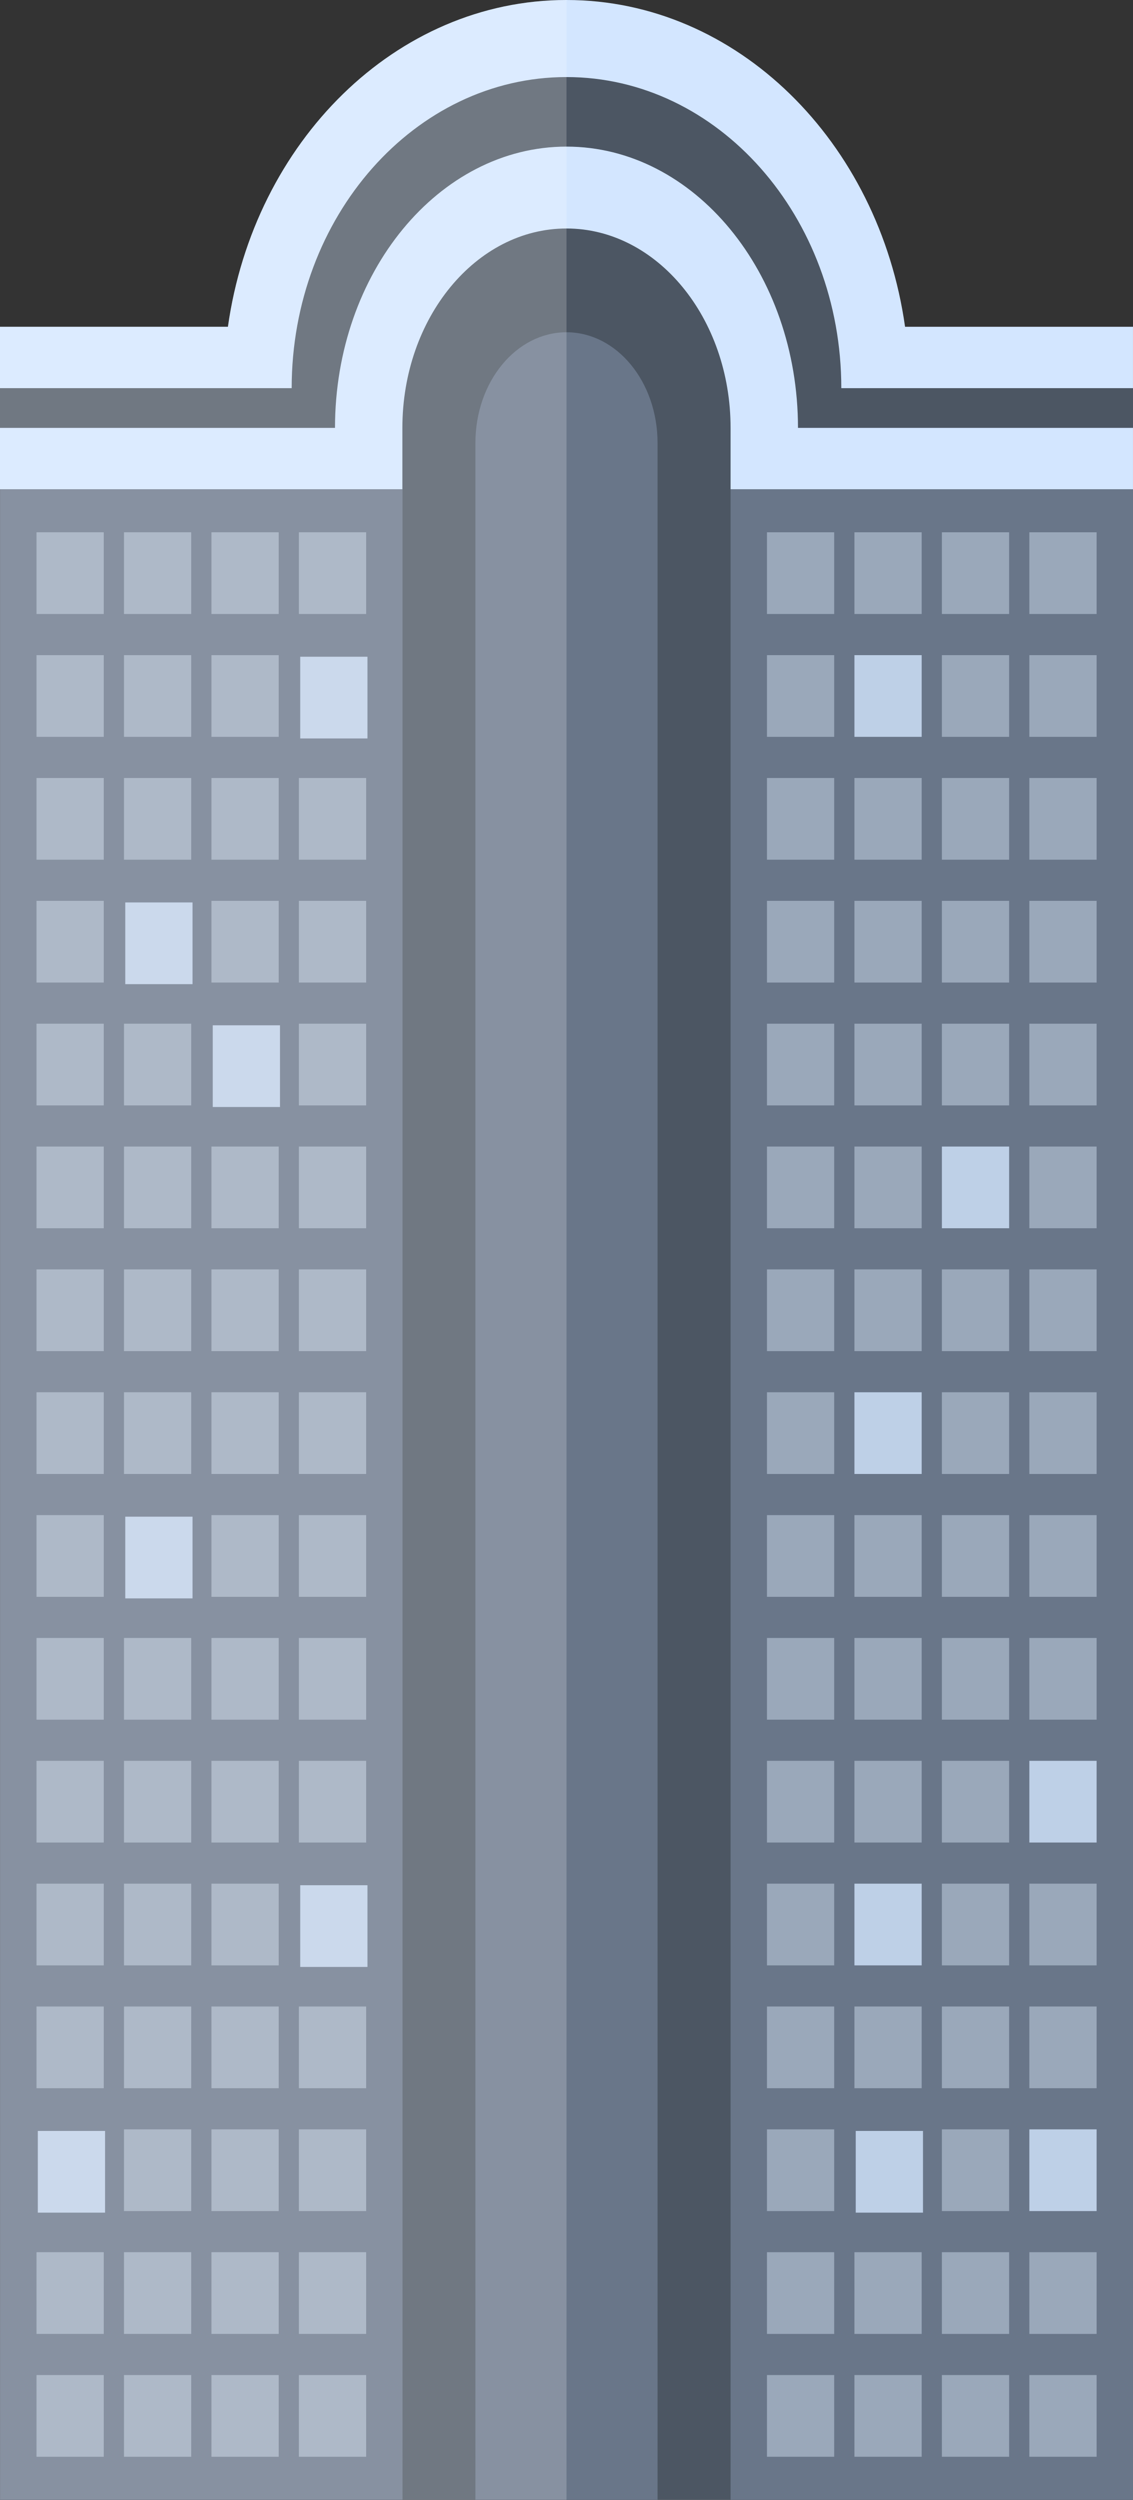 <?xml version="1.0" encoding="utf-8"?>
<!-- Generator: Adobe Illustrator 16.0.0, SVG Export Plug-In . SVG Version: 6.00 Build 0)  -->
<!DOCTYPE svg PUBLIC "-//W3C//DTD SVG 1.1//EN" "http://www.w3.org/Graphics/SVG/1.1/DTD/svg11.dtd">
<svg version="1.1" xmlns="http://www.w3.org/2000/svg" xmlns:xlink="http://www.w3.org/1999/xlink" x="0px" y="0px"
	 width="67.307px" height="148.441px" viewBox="0 0 67.307 148.441" enable-background="new 0 0 67.307 148.441"
	 xml:space="preserve">
<rect x="0" y="0" width="67.307" height="148.441" fill="#333333" stroke="none"/>
<g id="Background">
</g>
<g id="Objects">
	<g>
		<g>
			<ellipse fill="#4C5663" cx="33.653" cy="19.652" rx="17.956" ry="15.241"/>
			<rect y="23.049" fill="#4C5663" width="67.307" height="125.393"/>
			<path fill="#697689" d="M28.243,148.441V26.3c0-3.629,2.422-6.57,5.41-6.57l0,0c2.987,0,5.409,2.941,5.409,6.57v122.142"/>
			<g>
				<g>
					<rect x="0.008" y="29.052" fill="#697689" width="23.904" height="119.39"/>
					<g>
						<g>
							<rect x="2.169" y="31.608" fill="#9AA8BA" width="3.994" height="4.852"/>
							<rect x="7.365" y="31.608" fill="#9AA8BA" width="3.994" height="4.852"/>
							<rect x="12.561" y="31.608" fill="#9AA8BA" width="3.995" height="4.852"/>
							<rect x="17.757" y="31.608" fill="#9AA8BA" width="3.995" height="4.852"/>
						</g>
						<g>
							<rect x="2.169" y="38.903" fill="#9AA8BA" width="3.994" height="4.852"/>
							<rect x="7.365" y="38.903" fill="#9AA8BA" width="3.994" height="4.852"/>
							<rect x="12.561" y="38.903" fill="#9AA8BA" width="3.995" height="4.852"/>
							<rect x="17.835" y="38.998" opacity="0.8" fill="#D3E6FF" width="3.994" height="4.852"/>
						</g>
						<g>
							<rect x="2.169" y="46.198" fill="#9AA8BA" width="3.994" height="4.852"/>
							<rect x="7.365" y="46.198" fill="#9AA8BA" width="3.994" height="4.852"/>
							<rect x="12.561" y="46.198" fill="#9AA8BA" width="3.995" height="4.852"/>
							<rect x="17.757" y="46.198" fill="#9AA8BA" width="3.995" height="4.852"/>
						</g>
						<g>
							<rect x="2.169" y="53.493" fill="#9AA8BA" width="3.994" height="4.852"/>
							<rect x="7.442" y="53.588" opacity="0.8" fill="#D3E6FF" width="3.995" height="4.852"/>
							<rect x="12.561" y="53.493" fill="#9AA8BA" width="3.995" height="4.852"/>
							<rect x="17.757" y="53.493" fill="#9AA8BA" width="3.995" height="4.852"/>
						</g>
						<g>
							<rect x="2.169" y="60.788" fill="#9AA8BA" width="3.994" height="4.852"/>
							<rect x="7.365" y="60.788" fill="#9AA8BA" width="3.994" height="4.852"/>
							<rect x="12.639" y="60.883" opacity="0.8" fill="#D3E6FF" width="3.994" height="4.852"/>
							<rect x="17.757" y="60.788" fill="#9AA8BA" width="3.995" height="4.852"/>
						</g>
						<g>
							<rect x="2.169" y="68.083" fill="#9AA8BA" width="3.994" height="4.852"/>
							<rect x="7.365" y="68.083" fill="#9AA8BA" width="3.994" height="4.852"/>
							<rect x="12.561" y="68.083" fill="#9AA8BA" width="3.995" height="4.852"/>
							<rect x="17.757" y="68.083" fill="#9AA8BA" width="3.995" height="4.852"/>
						</g>
						<g>
							<rect x="2.169" y="75.378" fill="#9AA8BA" width="3.994" height="4.853"/>
							<rect x="7.365" y="75.378" fill="#9AA8BA" width="3.994" height="4.853"/>
							<rect x="12.561" y="75.378" fill="#9AA8BA" width="3.995" height="4.853"/>
							<rect x="17.757" y="75.378" fill="#9AA8BA" width="3.995" height="4.853"/>
						</g>
						<g>
							<rect x="2.169" y="82.674" fill="#9AA8BA" width="3.994" height="4.852"/>
							<rect x="7.365" y="82.674" fill="#9AA8BA" width="3.994" height="4.852"/>
							<rect x="12.561" y="82.674" fill="#9AA8BA" width="3.995" height="4.852"/>
							<rect x="17.757" y="82.674" fill="#9AA8BA" width="3.995" height="4.852"/>
						</g>
						<g>
							<rect x="2.169" y="89.969" fill="#9AA8BA" width="3.994" height="4.852"/>
							<rect x="7.442" y="90.062" opacity="0.8" fill="#D3E6FF" width="3.995" height="4.852"/>
							<rect x="12.561" y="89.969" fill="#9AA8BA" width="3.995" height="4.852"/>
							<rect x="17.757" y="89.969" fill="#9AA8BA" width="3.995" height="4.852"/>
						</g>
						<g>
							<rect x="2.169" y="97.264" fill="#9AA8BA" width="3.994" height="4.852"/>
							<rect x="7.365" y="97.264" fill="#9AA8BA" width="3.994" height="4.852"/>
							<rect x="12.561" y="97.264" fill="#9AA8BA" width="3.995" height="4.852"/>
							<rect x="17.757" y="97.264" fill="#9AA8BA" width="3.995" height="4.852"/>
						</g>
						<g>
							<rect x="2.169" y="104.559" fill="#9AA8BA" width="3.994" height="4.852"/>
							<rect x="7.365" y="104.559" fill="#9AA8BA" width="3.994" height="4.852"/>
							<rect x="12.561" y="104.559" fill="#9AA8BA" width="3.995" height="4.852"/>
							<rect x="17.757" y="104.559" fill="#9AA8BA" width="3.995" height="4.852"/>
						</g>
						<g>
							<rect x="2.169" y="111.854" fill="#9AA8BA" width="3.994" height="4.852"/>
							<rect x="7.365" y="111.854" fill="#9AA8BA" width="3.994" height="4.852"/>
							<rect x="12.561" y="111.854" fill="#9AA8BA" width="3.995" height="4.852"/>
							<rect x="17.835" y="111.947" opacity="0.8" fill="#D3E6FF" width="3.994" height="4.852"/>
						</g>
						<g>
							<rect x="2.169" y="119.148" fill="#9AA8BA" width="3.994" height="4.852"/>
							<rect x="7.365" y="119.148" fill="#9AA8BA" width="3.994" height="4.852"/>
							<rect x="12.561" y="119.148" fill="#9AA8BA" width="3.995" height="4.852"/>
							<rect x="17.757" y="119.148" fill="#9AA8BA" width="3.995" height="4.852"/>
						</g>
						<g>
							<rect x="2.246" y="126.537" opacity="0.8" fill="#D3E6FF" width="3.995" height="4.852"/>
							<rect x="7.365" y="126.443" fill="#9AA8BA" width="3.994" height="4.852"/>
							<rect x="12.561" y="126.443" fill="#9AA8BA" width="3.995" height="4.852"/>
							<rect x="17.757" y="126.443" fill="#9AA8BA" width="3.995" height="4.852"/>
						</g>
						<g>
							<rect x="2.169" y="133.738" fill="#9AA8BA" width="3.994" height="4.852"/>
							<rect x="7.365" y="133.738" fill="#9AA8BA" width="3.994" height="4.852"/>
							<rect x="12.561" y="133.738" fill="#9AA8BA" width="3.995" height="4.852"/>
							<rect x="17.757" y="133.738" fill="#9AA8BA" width="3.995" height="4.852"/>
						</g>
						<g>
							<rect x="2.169" y="141.033" fill="#9AA8BA" width="3.994" height="4.852"/>
							<rect x="7.365" y="141.033" fill="#9AA8BA" width="3.994" height="4.852"/>
							<rect x="12.561" y="141.033" fill="#9AA8BA" width="3.995" height="4.852"/>
							<rect x="17.757" y="141.033" fill="#9AA8BA" width="3.995" height="4.852"/>
						</g>
					</g>
				</g>
				<g>
					<rect x="43.401" y="29.052" fill="#697689" width="23.905" height="119.39"/>
					<g>
						<g>
							<rect x="45.562" y="31.608" fill="#9AA8BA" width="3.994" height="4.852"/>
							<rect x="50.759" y="31.608" fill="#9AA8BA" width="3.994" height="4.852"/>
							<rect x="55.954" y="31.608" fill="#9AA8BA" width="3.995" height="4.852"/>
							<rect x="61.15" y="31.608" fill="#9AA8BA" width="3.995" height="4.852"/>
						</g>
						<g>
							<rect x="45.562" y="38.903" fill="#9AA8BA" width="3.994" height="4.852"/>
							<rect x="50.759" y="38.903" opacity="0.8" fill="#D3E6FF" width="3.994" height="4.852"/>
							<rect x="55.954" y="38.903" fill="#9AA8BA" width="3.995" height="4.852"/>
							<rect x="61.15" y="38.903" fill="#9AA8BA" width="3.995" height="4.852"/>
						</g>
						<g>
							<rect x="45.562" y="46.198" fill="#9AA8BA" width="3.994" height="4.852"/>
							<rect x="50.759" y="46.198" fill="#9AA8BA" width="3.994" height="4.852"/>
							<rect x="55.954" y="46.198" fill="#9AA8BA" width="3.995" height="4.852"/>
							<rect x="61.15" y="46.198" fill="#9AA8BA" width="3.995" height="4.852"/>
						</g>
						<g>
							<rect x="45.562" y="53.493" fill="#9AA8BA" width="3.994" height="4.852"/>
							<rect x="50.759" y="53.493" fill="#9AA8BA" width="3.994" height="4.852"/>
							<rect x="55.954" y="53.493" fill="#9AA8BA" width="3.995" height="4.852"/>
							<rect x="61.15" y="53.493" fill="#9AA8BA" width="3.995" height="4.852"/>
						</g>
						<g>
							<rect x="45.562" y="60.788" fill="#9AA8BA" width="3.994" height="4.852"/>
							<rect x="50.759" y="60.788" fill="#9AA8BA" width="3.994" height="4.852"/>
							<rect x="55.954" y="60.788" fill="#9AA8BA" width="3.995" height="4.852"/>
							<rect x="61.15" y="60.788" fill="#9AA8BA" width="3.995" height="4.852"/>
						</g>
						<g>
							<rect x="45.562" y="68.083" fill="#9AA8BA" width="3.994" height="4.852"/>
							<rect x="50.759" y="68.083" fill="#9AA8BA" width="3.994" height="4.852"/>
							<rect x="55.954" y="68.083" opacity="0.8" fill="#D3E6FF" width="3.995" height="4.852"/>
							<rect x="61.15" y="68.083" fill="#9AA8BA" width="3.995" height="4.852"/>
						</g>
						<g>
							<rect x="45.562" y="75.378" fill="#9AA8BA" width="3.994" height="4.853"/>
							<rect x="50.759" y="75.378" fill="#9AA8BA" width="3.994" height="4.853"/>
							<rect x="55.954" y="75.378" fill="#9AA8BA" width="3.995" height="4.853"/>
							<rect x="61.15" y="75.378" fill="#9AA8BA" width="3.995" height="4.853"/>
						</g>
						<g>
							<rect x="45.562" y="82.674" fill="#9AA8BA" width="3.994" height="4.852"/>
							<rect x="50.759" y="82.674" opacity="0.8" fill="#D3E6FF" width="3.994" height="4.852"/>
							<rect x="55.954" y="82.674" fill="#9AA8BA" width="3.995" height="4.852"/>
							<rect x="61.15" y="82.674" fill="#9AA8BA" width="3.995" height="4.852"/>
						</g>
						<g>
							<rect x="45.562" y="89.969" fill="#9AA8BA" width="3.994" height="4.852"/>
							<rect x="50.759" y="89.969" fill="#9AA8BA" width="3.994" height="4.852"/>
							<rect x="55.954" y="89.969" fill="#9AA8BA" width="3.995" height="4.852"/>
							<rect x="61.15" y="89.969" fill="#9AA8BA" width="3.995" height="4.852"/>
						</g>
						<g>
							<rect x="45.562" y="97.264" fill="#9AA8BA" width="3.994" height="4.852"/>
							<rect x="50.759" y="97.264" fill="#9AA8BA" width="3.994" height="4.852"/>
							<rect x="55.954" y="97.264" fill="#9AA8BA" width="3.995" height="4.852"/>
							<rect x="61.15" y="97.264" fill="#9AA8BA" width="3.995" height="4.852"/>
						</g>
						<g>
							<rect x="45.562" y="104.559" fill="#9AA8BA" width="3.994" height="4.852"/>
							<rect x="50.759" y="104.559" fill="#9AA8BA" width="3.994" height="4.852"/>
							<rect x="55.954" y="104.559" fill="#9AA8BA" width="3.995" height="4.852"/>
							<rect x="61.15" y="104.559" opacity="0.8" fill="#D3E6FF" width="3.995" height="4.852"/>
						</g>
						<g>
							<rect x="45.562" y="111.854" fill="#9AA8BA" width="3.994" height="4.852"/>
							<rect x="50.759" y="111.854" opacity="0.8" fill="#D3E6FF" width="3.994" height="4.852"/>
							<rect x="55.954" y="111.854" fill="#9AA8BA" width="3.995" height="4.852"/>
							<rect x="61.15" y="111.854" fill="#9AA8BA" width="3.995" height="4.852"/>
						</g>
						<g>
							<rect x="45.562" y="119.148" fill="#9AA8BA" width="3.994" height="4.852"/>
							<rect x="50.759" y="119.148" fill="#9AA8BA" width="3.994" height="4.852"/>
							<rect x="55.954" y="119.148" fill="#9AA8BA" width="3.995" height="4.852"/>
							<rect x="61.15" y="119.148" fill="#9AA8BA" width="3.995" height="4.852"/>
						</g>
						<g>
							<rect x="45.562" y="126.443" fill="#9AA8BA" width="3.994" height="4.852"/>
							<rect x="50.836" y="126.537" opacity="0.8" fill="#D3E6FF" width="3.995" height="4.852"/>
							<rect x="55.954" y="126.443" fill="#9AA8BA" width="3.995" height="4.852"/>
							<rect x="61.15" y="126.443" opacity="0.8" fill="#D3E6FF" width="3.995" height="4.852"/>
						</g>
						<g>
							<rect x="45.562" y="133.738" fill="#9AA8BA" width="3.994" height="4.852"/>
							<rect x="50.759" y="133.738" fill="#9AA8BA" width="3.994" height="4.852"/>
							<rect x="55.954" y="133.738" fill="#9AA8BA" width="3.995" height="4.852"/>
							<rect x="61.15" y="133.738" fill="#9AA8BA" width="3.995" height="4.852"/>
						</g>
						<g>
							<rect x="45.562" y="141.033" fill="#9AA8BA" width="3.994" height="4.852"/>
							<rect x="50.759" y="141.033" fill="#9AA8BA" width="3.994" height="4.852"/>
							<rect x="55.954" y="141.033" fill="#9AA8BA" width="3.995" height="4.852"/>
							<rect x="61.15" y="141.033" fill="#9AA8BA" width="3.995" height="4.852"/>
						</g>
					</g>
				</g>
				<path fill="#D3E6FF" d="M47.405,25.408c0-9.209-6.17-16.702-13.752-16.702c-7.583,0-13.752,7.493-13.752,16.702H0v3.644h23.904
					v-3.644l0,0c0-6.528,4.374-11.84,9.749-11.84s9.748,5.312,9.748,11.84l0,0v3.644h23.905v-3.644H47.405z"/>
			</g>
			<path fill="#D3E6FF" d="M53.766,19.405C52.218,8.422,43.789,0,33.652,0C23.517,0,15.089,8.422,13.54,19.405H0v3.644h13.283h3.766
				h0.278c0-10.186,7.323-18.473,16.325-18.473c9.003,0,16.327,8.287,16.327,18.473h0.277h3.766h13.284v-3.644H53.766z"/>
		</g>
		<path opacity="0.2" fill="#FFFFFF" d="M33.653,0L33.653,0C23.517,0,15.089,8.422,13.54,19.405H0v3.644v2.359v3.644v119.39h0.008
			h23.905h4.33h5.41V0z"/>
	</g>
</g>
</svg>
